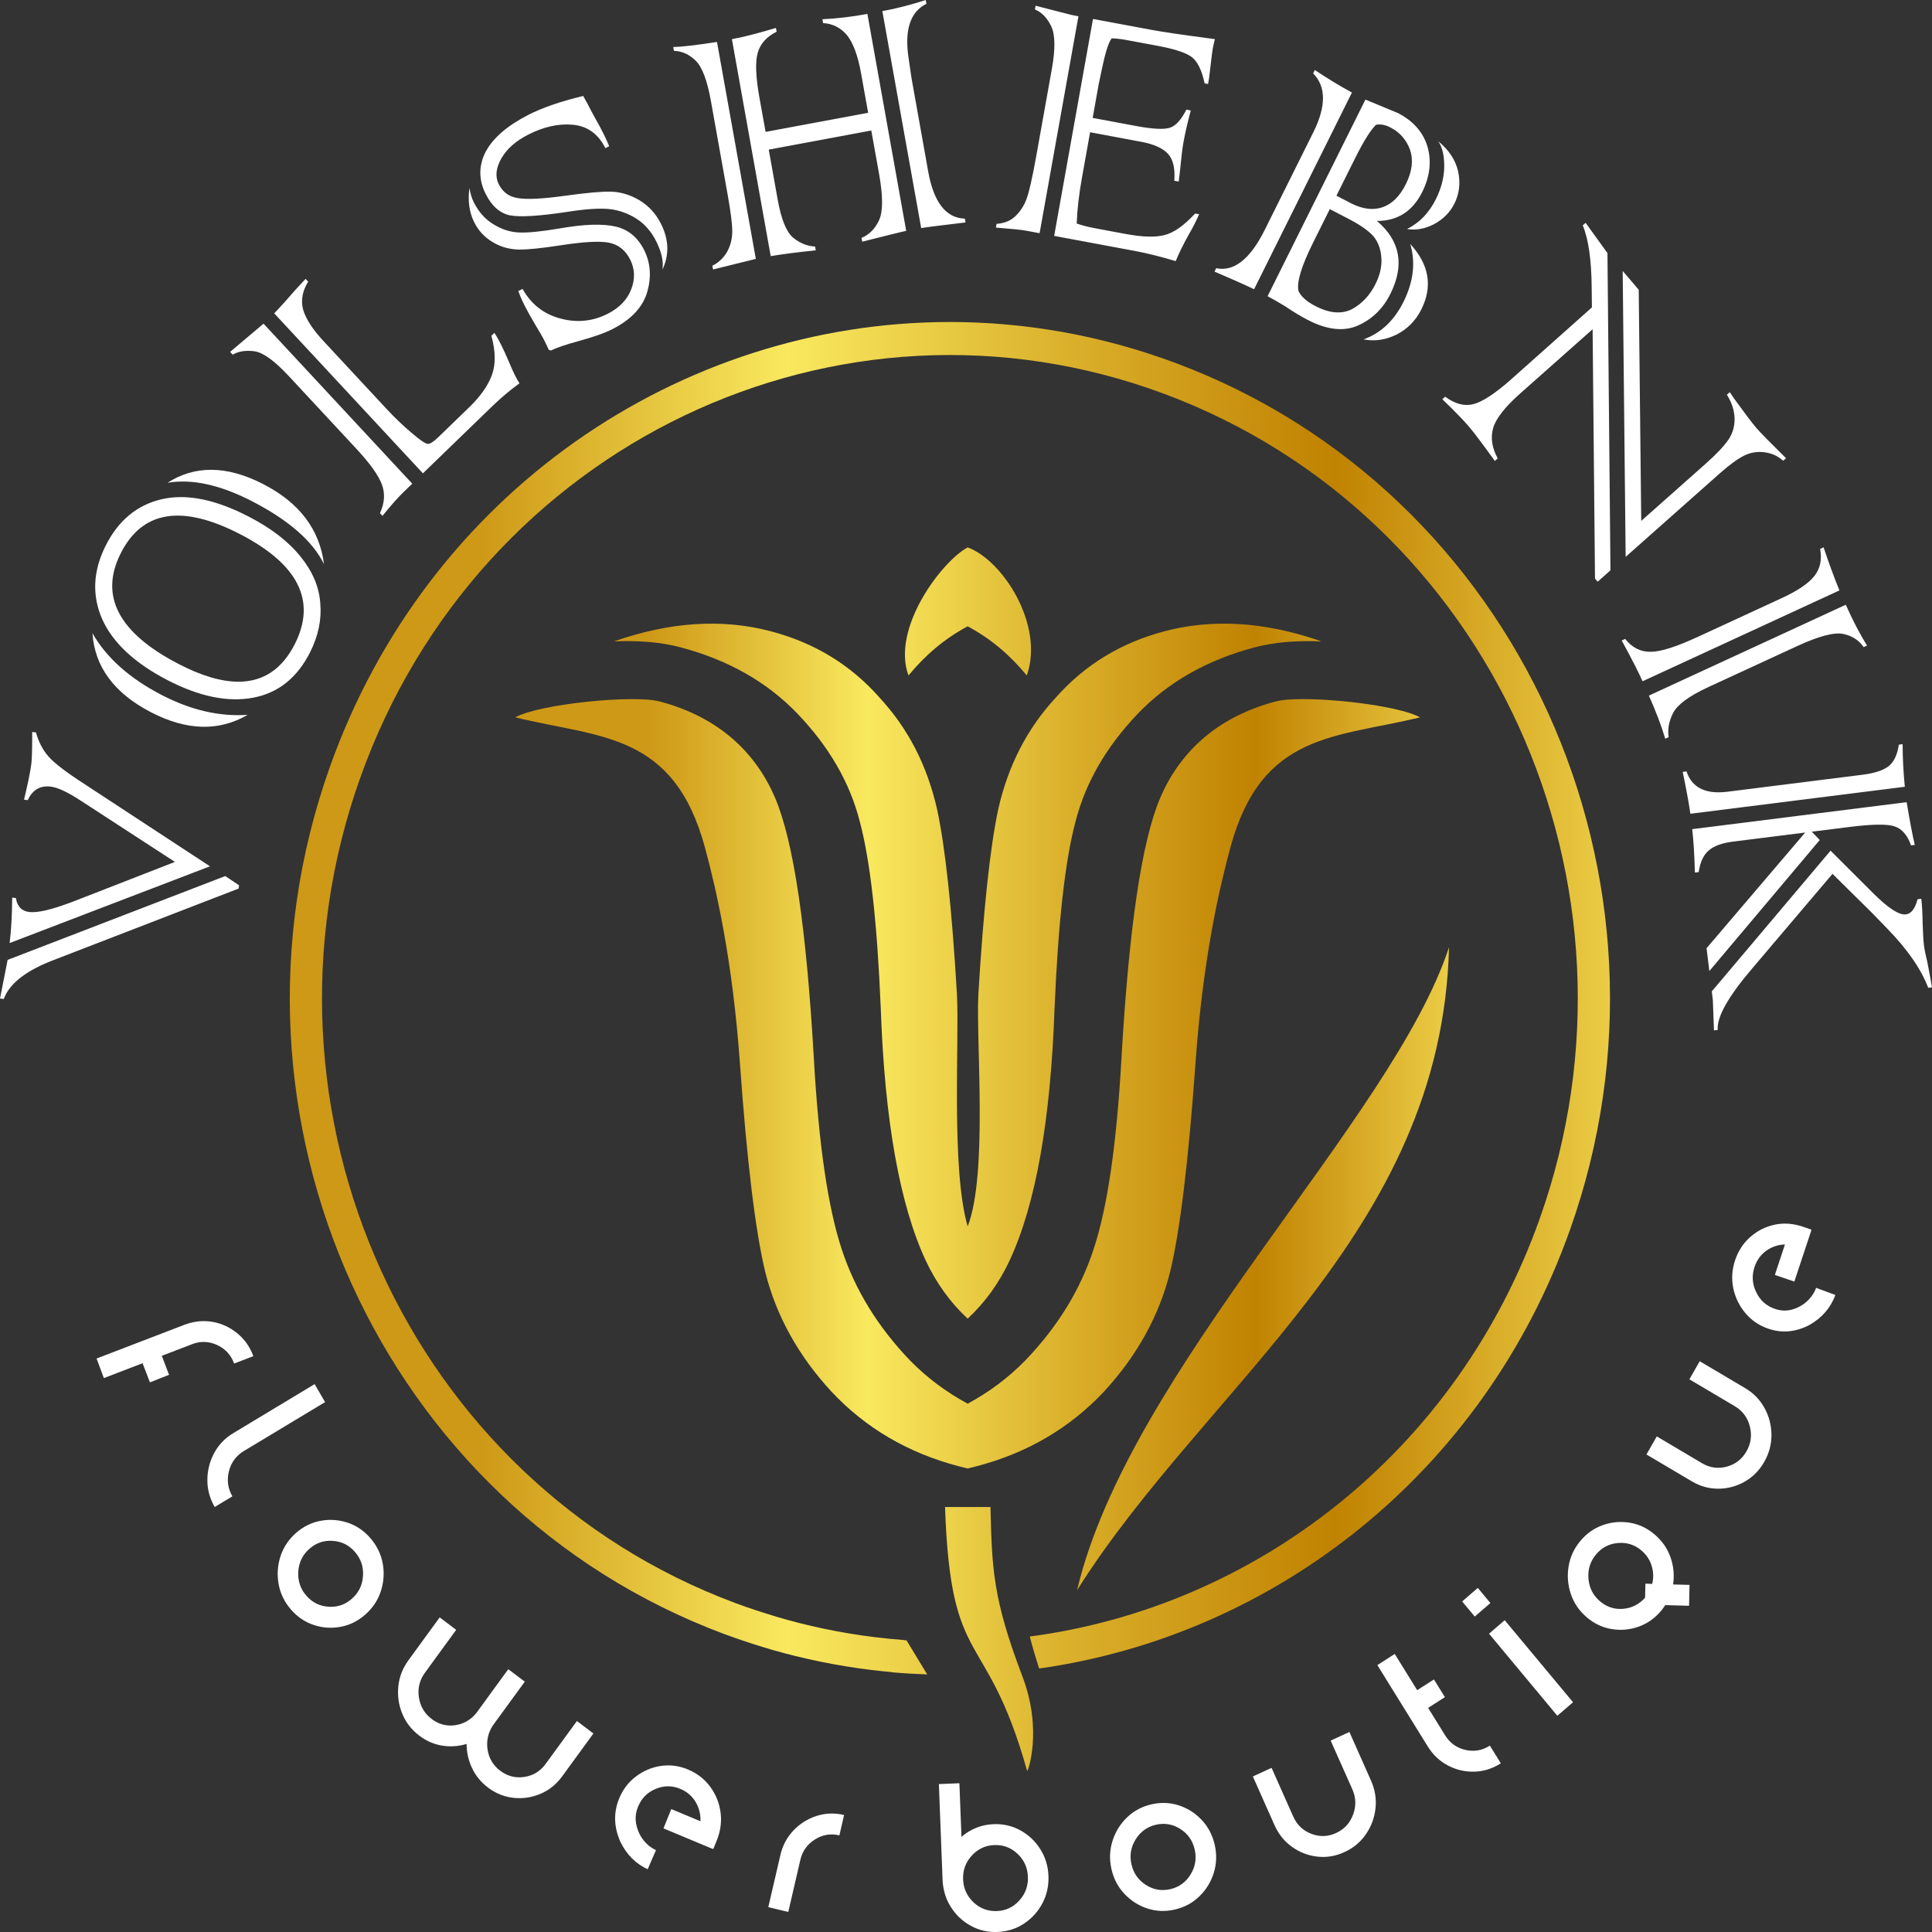 <svg width="60" height="60" viewBox="0 0 60 60" fill="none" xmlns="http://www.w3.org/2000/svg">
<rect x="0" y="0" width="60" height="60" fill="#333333" stroke="none"/>
<path d="M10.242 23.824C6.37 34.722 11.853 46.776 22.488 50.745C22.878 50.889 23.268 51.021 23.661 51.141C23.743 51.167 23.947 51.227 23.966 51.233C24.957 51.518 25.98 51.728 27.033 51.859C27.256 51.887 27.477 51.909 27.698 51.929V51.934C28.063 51.968 28.429 51.987 28.795 52L28.153 50.942C28.129 50.94 28.104 50.939 28.08 50.937V50.934C27.771 50.91 27.463 50.88 27.153 50.842C26.092 50.709 25.061 50.494 24.068 50.196V50.194C23.655 50.071 23.241 49.935 22.831 49.782C12.714 46.007 7.498 34.541 11.181 24.173C14.864 13.806 26.053 8.462 36.169 12.236C46.288 16.011 51.501 27.475 47.818 37.845C45.239 45.106 38.977 49.9 31.981 50.824C32.069 51.165 32.166 51.492 32.273 51.817C39.56 50.79 46.065 45.771 48.757 38.194C52.631 27.296 47.148 15.242 36.512 11.274C34.197 10.41 31.829 10 29.501 10C21.131 10 13.273 15.295 10.242 23.824Z" fill="url(#paint0_linear)"/>
<path d="M28.214 20.977C28.731 20.355 29.3 19.857 30.052 19.45C30.805 19.857 31.372 20.355 31.889 20.977C32.44 19.404 31.134 17.393 30.052 17C29.245 17.432 27.673 19.518 28.214 20.977ZM36.172 19.603C34.812 19.96 33.688 20.647 32.789 21.664C31.905 22.617 31.307 23.772 30.999 25.141C30.752 26.307 30.542 28.227 30.384 30.882C30.307 32.329 30.684 36.463 30.052 38.086C29.533 36.313 29.796 32.329 29.719 30.882C29.564 28.227 29.354 26.307 29.104 25.141C28.796 23.772 28.198 22.617 27.314 21.664C26.418 20.647 25.293 19.96 23.931 19.603C22.422 19.206 20.798 19.313 19.068 19.919C19.875 19.884 20.561 19.952 21.118 20.099C22.608 20.49 23.825 21.18 24.772 22.17C25.744 23.187 26.387 24.293 26.697 25.497C27.026 26.716 27.243 28.655 27.353 31.32C27.475 34.791 27.939 37.404 28.751 39.151C29.082 39.854 29.515 40.453 30.052 40.952C30.588 40.453 31.023 39.854 31.352 39.151C32.167 37.404 32.628 34.791 32.75 31.32C32.863 28.655 33.077 26.716 33.406 25.497C33.718 24.293 34.361 23.187 35.331 22.17C36.278 21.18 37.497 20.49 38.985 20.099C39.544 19.952 40.228 19.884 41.037 19.919C39.99 19.552 38.98 19.368 38.011 19.368C37.38 19.368 36.767 19.446 36.172 19.603ZM39.626 21.782C37.738 22.278 36.613 23.419 36.033 24.775C35.453 26.133 35.061 28.829 34.829 32.854C34.68 35.539 34.39 37.509 33.963 38.795C33.553 40.056 32.84 41.212 31.834 42.258C31.315 42.787 30.719 43.232 30.052 43.593C29.384 43.232 28.79 42.787 28.269 42.258C27.265 41.212 26.552 40.056 26.14 38.795C25.715 37.509 25.424 35.539 25.274 32.854C25.042 28.829 24.65 26.133 24.07 24.775C23.492 23.419 22.367 22.278 20.477 21.782C19.689 21.573 16.77 21.856 16 22.278C18.63 22.919 20.924 22.737 21.894 26.325C22.233 27.574 22.747 29.772 22.98 33.034C23.198 36.077 23.46 38.235 23.764 39.498C24.105 40.865 24.795 42.107 25.824 43.221C26.889 44.354 28.202 45.123 29.778 45.537C29.87 45.562 29.962 45.582 30.052 45.605C30.143 45.582 30.233 45.562 30.325 45.537C31.903 45.123 33.216 44.354 34.282 43.221C35.31 42.107 35.998 40.865 36.339 39.498C36.646 38.235 36.907 36.077 37.126 33.034C37.356 29.772 37.872 27.574 38.209 26.325C39.181 22.737 41.474 22.919 44.103 22.278C43.512 21.954 41.651 21.711 40.463 21.711C40.106 21.711 39.809 21.733 39.626 21.782ZM33.449 49.386C37.452 43.026 44.783 38.309 45 29.419C43.245 34.775 35.074 42.523 33.449 49.386ZM29.349 46.802C29.526 51.953 30.626 50.475 31.899 54.999C31.913 55.046 32.394 53.747 31.751 52.059C30.836 49.658 30.806 48.721 30.76 46.802H29.349Z" fill="url(#paint1_linear)"/>
<path d="M27.402 0.346L28.608 7.083C28.721 7.062 29.18 7.004 29.985 6.908L29.964 6.79C29.377 6.771 28.998 6.284 28.826 5.327L28.309 2.432L28.219 1.821C28.083 0.937 28.265 0.37 28.77 0.118L28.75 0C28.302 0.146 27.854 0.262 27.402 0.346ZM32.141 0.293C32.359 0.386 32.528 0.564 32.65 0.824C32.771 1.084 32.777 1.523 32.666 2.141L32.187 4.819C32.059 5.536 31.952 5.999 31.867 6.213C31.787 6.413 31.672 6.584 31.523 6.723C31.378 6.858 31.187 6.936 30.949 6.952L30.929 7.068C31.411 7.106 31.726 7.137 31.871 7.165L32.286 7.242L33.492 0.505L33.284 0.466C32.788 0.337 32.415 0.243 32.161 0.178L32.141 0.293ZM25.541 0.598L25.562 0.716C25.871 0.737 26.124 0.868 26.318 1.11C26.506 1.357 26.647 1.748 26.742 2.282L26.961 3.503L23.776 4.096L23.584 3.028C23.47 2.388 23.451 1.927 23.531 1.643C23.611 1.359 23.806 1.14 24.119 0.985L24.098 0.867C23.554 1.031 23.098 1.148 22.73 1.217L23.935 7.954C24.343 7.887 24.808 7.827 25.334 7.775L25.313 7.657C25.06 7.643 24.828 7.546 24.62 7.371C24.416 7.192 24.26 6.803 24.152 6.2L23.874 4.647L27.059 4.053L27.301 5.404C27.423 6.085 27.424 6.561 27.304 6.83C27.184 7.098 27 7.286 26.756 7.388L26.777 7.506C27.504 7.321 27.96 7.208 28.143 7.17L26.938 0.432C26.469 0.52 26.003 0.575 25.541 0.598ZM32.738 7.326L35.249 7.794C35.624 7.864 36.047 7.97 36.513 8.109C36.608 7.876 36.741 7.603 36.914 7.292C37.052 7.053 37.16 6.841 37.24 6.653L37.116 6.63C36.773 7.006 36.452 7.23 36.153 7.304C35.868 7.375 35.466 7.361 34.948 7.264L33.995 7.086C33.794 7.049 33.608 7.001 33.438 6.942C33.452 6.525 33.507 6.047 33.603 5.508L33.854 4.107L35.427 4.401C35.83 4.475 36.112 4.601 36.273 4.777C36.432 4.951 36.498 5.23 36.469 5.613L36.606 5.638C36.638 5.385 36.657 5.214 36.664 5.128C36.692 4.833 36.721 4.597 36.754 4.418C36.804 4.136 36.88 3.807 36.981 3.431L36.844 3.405C36.683 3.723 36.513 3.91 36.328 3.968C36.145 4.026 35.798 4.009 35.289 3.914L33.934 3.662L34.119 2.626L34.209 2.196C34.319 1.657 34.423 1.319 34.524 1.191C34.663 1.195 34.81 1.211 34.968 1.24L35.966 1.426C36.497 1.525 36.85 1.643 37.024 1.782C37.197 1.924 37.327 2.192 37.41 2.589L37.517 2.609L37.546 2.448C37.549 2.43 37.563 2.315 37.588 2.103C37.624 1.787 37.649 1.586 37.664 1.501C37.676 1.438 37.697 1.343 37.729 1.215C36.766 1.088 36.114 0.993 35.77 0.929L33.944 0.589L32.738 7.326ZM20.909 1.461L20.93 1.579C21.188 1.588 21.412 1.693 21.609 1.888C21.808 2.086 21.963 2.497 22.076 3.127L22.604 6.078C22.698 6.607 22.743 6.982 22.741 7.204C22.737 7.43 22.683 7.634 22.58 7.823C22.466 8.016 22.315 8.159 22.123 8.251L22.145 8.369L23.473 8.04L22.267 1.303C21.628 1.402 21.175 1.454 20.909 1.461ZM40.781 2.279C41.186 2.692 41.188 3.301 40.787 4.107L39.281 7.133C38.827 8.045 38.324 8.445 37.77 8.33L37.718 8.435C38.202 8.641 38.611 8.823 38.947 8.982L41.985 2.875C41.589 2.657 41.205 2.424 40.833 2.174L40.781 2.279ZM16.395 3.574C15.754 3.904 15.316 4.281 15.087 4.705C14.863 5.136 14.86 5.573 15.079 6.015C15.268 6.397 15.523 6.622 15.838 6.688C16.154 6.747 16.749 6.712 17.621 6.579C18.203 6.488 18.638 6.461 18.932 6.494C19.22 6.524 19.499 6.625 19.767 6.792C20.027 6.959 20.234 7.199 20.386 7.508C20.549 7.838 20.611 8.126 20.572 8.376C20.787 7.919 20.774 7.45 20.535 6.966C20.378 6.647 20.156 6.401 19.866 6.224C19.582 6.054 19.286 5.963 18.979 5.952C18.695 5.944 18.221 5.987 17.559 6.078C16.85 6.177 16.355 6.201 16.075 6.151C15.805 6.108 15.61 5.965 15.487 5.717C15.373 5.485 15.4 5.22 15.568 4.925C15.733 4.631 16.006 4.386 16.391 4.188C16.875 3.939 17.337 3.835 17.78 3.873C18.236 3.912 18.575 4.153 18.801 4.601L18.919 4.54C18.855 4.389 18.797 4.262 18.748 4.163C18.672 4.011 18.58 3.839 18.472 3.649C18.383 3.49 18.31 3.351 18.253 3.236L18.135 3.021L18.114 2.98C17.406 3.15 16.834 3.348 16.395 3.574ZM39.366 9.199C39.502 9.269 39.684 9.374 39.911 9.511C40.155 9.678 40.39 9.819 40.613 9.935C41.218 10.249 41.745 10.305 42.187 10.103C42.624 9.904 42.956 9.577 43.18 9.126C43.626 8.231 43.486 7.476 42.762 6.862C43.401 6.862 43.87 6.562 44.168 5.964C44.405 5.487 44.462 5.02 44.335 4.564C44.203 4.112 43.897 3.762 43.416 3.512L42.405 3.092L39.366 9.199ZM41.941 6.304L41.504 6.078L42.087 4.908C42.342 4.395 42.556 4.053 42.729 3.878C42.866 3.847 43.019 3.874 43.182 3.959C43.477 4.111 43.678 4.343 43.791 4.656C43.898 4.97 43.856 5.325 43.661 5.717C43.472 6.097 43.228 6.337 42.932 6.437C42.828 6.471 42.721 6.489 42.61 6.489C42.401 6.489 42.178 6.427 41.941 6.304ZM40.843 9.501C40.579 9.365 40.405 9.21 40.325 9.036C40.266 8.764 40.418 8.262 40.78 7.534L41.298 6.494L41.866 6.789C42.241 6.983 42.505 7.167 42.659 7.344C42.801 7.52 42.881 7.741 42.9 8.007C42.918 8.27 42.857 8.54 42.717 8.821C42.542 9.172 42.298 9.431 41.987 9.601C41.854 9.669 41.711 9.703 41.557 9.703C41.34 9.703 41.102 9.636 40.843 9.501ZM44.852 5.178C44.847 5.512 44.76 5.848 44.593 6.184C44.38 6.612 44.082 6.921 43.697 7.112C43.974 7.159 44.253 7.107 44.535 6.962C44.822 6.807 45.033 6.594 45.169 6.321C45.322 6.014 45.36 5.683 45.285 5.328C45.206 4.976 45.001 4.662 44.667 4.387C44.793 4.57 44.855 4.833 44.852 5.178ZM14.723 6.894C14.86 7.169 15.056 7.379 15.313 7.525C15.556 7.672 15.83 7.747 16.137 7.751C16.397 7.751 16.818 7.709 17.393 7.621C18.11 7.509 18.613 7.481 18.903 7.535C19.201 7.591 19.426 7.769 19.576 8.072C19.717 8.358 19.726 8.662 19.604 8.983C19.482 9.302 19.241 9.555 18.884 9.739C18.421 9.977 17.931 10.031 17.419 9.896C16.897 9.762 16.499 9.455 16.228 8.972L16.098 9.039C16.141 9.166 16.204 9.313 16.287 9.479C16.35 9.608 16.455 9.796 16.601 10.046C16.752 10.294 16.859 10.48 16.92 10.604C16.972 10.708 17.012 10.795 17.041 10.862L17.104 10.887C17.286 10.798 17.581 10.698 17.985 10.588C18.446 10.462 18.794 10.338 19.029 10.216C19.61 9.918 19.968 9.532 20.103 9.06C20.233 8.595 20.202 8.166 20.009 7.775C19.812 7.376 19.517 7.13 19.123 7.037C18.712 6.942 18.133 6.962 17.384 7.094C16.808 7.191 16.383 7.234 16.108 7.219C15.836 7.207 15.571 7.119 15.311 6.957C15.057 6.799 14.856 6.57 14.707 6.268C14.651 6.155 14.607 6.011 14.579 5.837C14.525 6.235 14.572 6.589 14.723 6.894ZM49.154 6.998C49.333 7.432 49.424 8.077 49.431 8.933L49.438 9.547L46.93 11.781C46.434 12.22 46.044 12.477 45.76 12.55C45.479 12.623 45.185 12.545 44.881 12.32L44.793 12.399C45.176 12.768 45.453 13.052 45.624 13.254C45.774 13.43 46.041 13.784 46.424 14.315L46.513 14.236C46.336 13.911 46.286 13.598 46.369 13.302C46.449 13.007 46.733 12.643 47.221 12.211L49.46 10.225L49.534 17.968L49.617 18.065L50.014 17.712L49.921 7.859L49.243 6.92L49.154 6.998ZM43.587 9.374C43.296 9.958 42.884 10.345 42.347 10.54C42.694 10.608 43.037 10.556 43.375 10.388C43.712 10.216 43.968 9.956 44.143 9.605C44.498 8.89 44.383 8.215 43.796 7.575C43.967 8.149 43.897 8.75 43.587 9.374ZM50.486 17.294L53.422 14.69C53.717 14.429 53.966 14.249 54.169 14.148C54.369 14.051 54.576 14.017 54.79 14.045C55.015 14.072 55.21 14.158 55.378 14.309L55.467 14.23C54.97 13.741 54.661 13.427 54.541 13.286C54.41 13.132 54.178 12.825 53.846 12.367C53.765 12.245 53.723 12.182 53.72 12.179L53.631 12.257C53.784 12.507 53.862 12.752 53.869 12.993C53.874 13.236 53.811 13.457 53.679 13.653C53.538 13.858 53.302 14.108 52.967 14.405L50.97 16.177L50.892 8.999L50.394 8.414L50.486 17.294ZM9.489 8.66L9.49 8.661C9.491 8.659 9.491 8.658 9.491 8.658C9.491 8.658 9.491 8.659 9.489 8.66ZM9.174 9.002C8.937 9.277 8.719 9.52 8.516 9.731L13.134 14.7L15.275 12.628C15.562 12.35 15.849 12.109 16.133 11.905C16.038 11.758 15.93 11.541 15.813 11.257C15.626 10.816 15.473 10.511 15.354 10.338L15.261 10.428C15.393 10.915 15.398 11.324 15.274 11.652C15.152 11.982 14.92 12.31 14.578 12.642L13.607 13.582C13.461 13.722 13.354 13.79 13.286 13.785C13.212 13.783 13.046 13.669 12.779 13.44C12.524 13.227 12.253 12.967 11.967 12.659L10.059 10.606C9.707 10.228 9.491 9.895 9.412 9.607C9.338 9.327 9.392 9.04 9.57 8.747L9.49 8.661C9.475 8.678 9.37 8.792 9.174 9.002ZM7.146 10.928L7.227 11.015C7.404 10.909 7.629 10.874 7.902 10.909C8.169 10.945 8.526 11.203 8.974 11.685L11.072 13.942C11.489 14.392 11.754 14.76 11.86 15.046C11.964 15.328 11.945 15.624 11.8 15.936L11.879 16.021C12.129 15.71 12.34 15.469 12.515 15.299L12.803 15.021L8.185 10.052L7.146 10.928ZM5.203 14.993C5.967 14.864 6.847 15.058 7.844 15.575C8.971 16.159 9.711 16.806 10.062 17.519C9.925 16.444 9.302 15.618 8.188 15.041C7.608 14.74 7.063 14.59 6.554 14.59C6.072 14.59 5.621 14.724 5.203 14.993ZM5.022 15.504C4.252 15.683 3.669 16.168 3.276 16.958C2.887 17.738 2.854 18.493 3.171 19.223C3.498 19.955 4.173 20.589 5.201 21.122C6.191 21.634 7.077 21.815 7.86 21.668C8.644 21.521 9.237 21.044 9.637 20.242C9.889 19.735 9.992 19.233 9.946 18.732C9.912 18.228 9.707 17.746 9.335 17.287C8.962 16.821 8.428 16.408 7.729 16.046C6.948 15.641 6.244 15.438 5.617 15.438C5.41 15.438 5.212 15.46 5.022 15.504ZM5.546 20.62C3.687 19.657 3.086 18.516 3.741 17.2C4.41 15.855 5.65 15.653 7.464 16.593C9.259 17.523 9.827 18.652 9.166 19.981C8.771 20.774 8.184 21.171 7.404 21.171C6.874 21.171 6.254 20.988 5.546 20.62ZM56.526 17.047C56.587 17.375 56.53 17.655 56.35 17.884C56.169 18.117 55.827 18.348 55.323 18.58L52.726 19.779C52.054 20.089 51.566 20.244 51.257 20.242C50.945 20.245 50.683 20.11 50.471 19.842L50.364 19.892C50.669 20.451 50.885 20.873 51.011 21.158L57.125 18.336C56.965 17.946 56.801 17.501 56.633 16.998L56.526 17.047ZM51.208 21.603C51.43 22.103 51.599 22.549 51.715 22.941L51.822 22.892C51.782 22.654 51.828 22.404 51.959 22.144C52.092 21.883 52.455 21.615 53.052 21.339L55.824 20.06C56.49 19.753 56.965 19.628 57.247 19.688C57.522 19.747 57.733 19.883 57.877 20.097L57.984 20.047C57.761 19.695 57.541 19.272 57.323 18.781L51.208 21.603ZM4.688 22.119C5.796 22.693 6.797 22.721 7.691 22.2C6.821 22.26 5.932 22.056 5.024 21.585C4.021 21.066 3.303 20.424 2.871 19.665C2.941 20.71 3.547 21.527 4.688 22.119ZM0.975 23.704C0.952 23.894 0.903 24.152 0.829 24.478C0.776 24.707 0.749 24.827 0.746 24.835L0.863 24.849C1.009 24.528 1.249 24.388 1.582 24.43C1.798 24.457 2.109 24.604 2.513 24.869L5.433 26.767L2.251 28.007C1.612 28.248 1.165 28.356 0.906 28.323C0.67 28.293 0.532 28.148 0.495 27.891L0.379 27.876C0.374 28.426 0.348 28.895 0.3 29.287L6.521 26.904L2.626 24.351C2.061 23.986 1.689 23.703 1.508 23.496C1.331 23.295 1.201 23.046 1.117 22.747L1 22.732C1.001 23.229 0.993 23.555 0.975 23.704ZM58.971 23.126C58.924 23.441 58.817 23.665 58.653 23.795C58.484 23.926 58.212 24.014 57.837 24.061L53.647 24.588C52.969 24.673 52.544 24.463 52.376 23.956L52.259 23.971C52.39 24.619 52.468 25.052 52.495 25.272L59.156 24.434C59.111 23.972 59.088 23.53 59.088 23.111L58.971 23.126ZM0.746 24.835L0.746 24.835C0.746 24.835 0.746 24.835 0.746 24.835ZM52.553 25.75C52.592 26.074 52.62 26.523 52.637 27.098L52.754 27.084C52.801 26.769 52.907 26.543 53.071 26.408C53.23 26.269 53.484 26.179 53.834 26.135L56.062 25.855L52.999 29.447L53.085 30.157L56.514 26.087L56.266 25.829L57.429 25.683C58.151 25.592 58.624 25.586 58.849 25.668C59.071 25.745 59.239 25.941 59.349 26.254L59.465 26.239C59.395 25.941 59.31 25.5 59.213 24.912L52.553 25.75ZM53.161 30.789L53.194 31.06C53.197 31.082 53.208 31.394 53.229 32L53.346 31.985C53.311 31.587 53.672 30.946 54.431 30.059L56.91 27.138L58.145 28.358C58.163 28.374 58.188 28.4 58.218 28.434L58.599 28.827C59.231 29.473 59.659 30.09 59.883 30.677L60 30.663C59.956 30.406 59.905 30.135 59.849 29.849C59.799 29.65 59.765 29.484 59.749 29.349C59.733 29.213 59.72 28.995 59.71 28.699C59.705 28.368 59.691 28.106 59.667 27.912L59.551 27.927C59.475 28.22 59.355 28.376 59.191 28.397C58.98 28.424 58.645 28.208 58.186 27.752L56.85 26.418L53.161 30.789ZM0.237 29.81L0 31.011L0.117 31.025C0.291 30.546 0.809 30.141 1.671 29.813L7.411 27.595L7.423 27.492L6.995 27.207L0.237 29.81Z" fill="white"/>
<path d="M55.108 38.035C54.827 38.096 54.577 38.223 54.357 38.415C54.138 38.609 53.98 38.85 53.884 39.141C53.787 39.433 53.769 39.723 53.829 40.01C53.89 40.298 54.016 40.555 54.204 40.779C54.394 41.005 54.631 41.166 54.917 41.264C55.346 41.411 55.778 41.37 56.21 41.139C56.591 40.918 56.854 40.61 57 40.217L56.401 39.995C56.344 40.151 56.251 40.29 56.12 40.411C55.99 40.531 55.836 40.617 55.66 40.667C55.484 40.718 55.304 40.711 55.12 40.648C54.856 40.558 54.663 40.385 54.541 40.131C54.417 39.876 54.4 39.615 54.488 39.349C54.559 39.135 54.68 38.967 54.853 38.843C55.028 38.719 55.22 38.654 55.433 38.648L55.12 39.594L55.725 39.801L56.243 38.237L56.24 38.236L56.256 38.188L55.965 38.088C55.786 38.03 55.609 38 55.434 38C55.324 38 55.216 38.012 55.108 38.035ZM5.757 41.131L3 42.19L3.225 42.798L4.428 42.336L4.656 42.931L5.25 42.696L5.025 42.106L5.971 41.743C6.229 41.644 6.485 41.653 6.74 41.769C6.996 41.887 7.171 42.077 7.269 42.341C7.27 42.343 7.27 42.344 7.27 42.344L7.271 42.346L7.867 42.117L7.867 42.115C7.867 42.115 7.866 42.114 7.866 42.111C7.76 41.825 7.594 41.59 7.369 41.407C7.144 41.222 6.891 41.105 6.61 41.053C6.516 41.036 6.422 41.028 6.328 41.028C6.139 41.028 5.949 41.062 5.757 41.131ZM52.465 42.836L53.874 43.67C54.115 43.812 54.271 44.02 54.342 44.295C54.413 44.57 54.378 44.828 54.24 45.071C54.099 45.316 53.895 45.475 53.626 45.548C53.357 45.62 53.102 45.585 52.861 45.443L51.453 44.609L51.132 45.17L52.541 46.004C52.802 46.159 53.078 46.235 53.368 46.233C53.658 46.231 53.93 46.158 54.182 46.014C54.435 45.871 54.638 45.666 54.791 45.398C54.942 45.132 55.017 44.852 55.014 44.558C55.012 44.263 54.94 43.986 54.799 43.728C54.657 43.469 54.456 43.263 54.195 43.108L52.786 42.274L52.465 42.836ZM7.247 44.506L7.571 45.064L10.096 43.544L9.771 42.985L7.247 44.506ZM6.649 45.129C6.512 45.389 6.441 45.666 6.44 45.961C6.438 46.256 6.514 46.536 6.668 46.801L7.217 46.47C7.076 46.226 7.04 45.967 7.109 45.692C7.179 45.417 7.334 45.208 7.571 45.064L7.247 44.506C6.986 44.662 6.788 44.87 6.649 45.129ZM9.954 47.231C9.667 47.285 9.411 47.413 9.184 47.615C8.957 47.818 8.798 48.059 8.708 48.341C8.619 48.623 8.6 48.908 8.653 49.197C8.706 49.487 8.831 49.747 9.031 49.979C9.231 50.212 9.469 50.374 9.744 50.465C10.018 50.557 10.299 50.575 10.584 50.521C10.87 50.467 11.125 50.338 11.352 50.135C11.579 49.933 11.739 49.692 11.829 49.411C11.919 49.13 11.939 48.845 11.886 48.555C11.833 48.266 11.706 48.005 11.506 47.772C11.307 47.54 11.069 47.379 10.796 47.288C10.622 47.23 10.447 47.201 10.269 47.201C10.165 47.201 10.06 47.211 9.954 47.231ZM10.201 49.898C9.924 49.88 9.693 49.764 9.511 49.551C9.328 49.34 9.246 49.092 9.263 48.808C9.282 48.525 9.395 48.29 9.605 48.103C9.814 47.916 10.058 47.833 10.335 47.853C10.614 47.872 10.844 47.988 11.026 48.2C11.209 48.412 11.293 48.661 11.273 48.943C11.256 49.225 11.142 49.459 10.932 49.646C10.742 49.816 10.524 49.901 10.277 49.901C10.252 49.901 10.227 49.9 10.201 49.898ZM49.779 47.363C49.504 47.46 49.27 47.626 49.075 47.861C48.88 48.096 48.76 48.359 48.714 48.65C48.666 48.941 48.691 49.226 48.785 49.506C48.879 49.785 49.042 50.023 49.272 50.221C49.505 50.421 49.764 50.545 50.05 50.592C50.337 50.639 50.616 50.615 50.889 50.517C51.162 50.421 51.396 50.255 51.591 50.02C51.636 49.965 51.679 49.908 51.717 49.848L52.455 49.869L52.47 49.22L51.96 49.207C52.002 48.92 51.976 48.641 51.88 48.366C51.785 48.092 51.623 47.857 51.393 47.66C51.163 47.462 50.905 47.338 50.62 47.29C50.525 47.274 50.43 47.266 50.336 47.266C50.148 47.266 49.962 47.298 49.779 47.363ZM49.683 49.724C49.472 49.543 49.355 49.311 49.331 49.028C49.307 48.743 49.385 48.494 49.563 48.279C49.742 48.063 49.971 47.942 50.248 47.919C50.527 47.896 50.77 47.975 50.982 48.156C51.135 48.288 51.239 48.445 51.294 48.63C51.351 48.815 51.355 49.001 51.311 49.189L51.1 49.182L51.089 49.619C50.898 49.829 50.669 49.944 50.4 49.964C50.373 49.966 50.345 49.967 50.318 49.967C50.083 49.967 49.871 49.886 49.683 49.724ZM45.409 49.734L45.8 50.204L46.286 49.784L45.895 49.314L45.409 49.734ZM12.684 51.562C12.504 51.809 12.399 52.079 12.37 52.374C12.341 52.668 12.381 52.951 12.494 53.223C12.605 53.494 12.782 53.722 13.025 53.905C13.244 54.07 13.481 54.172 13.738 54.213C13.994 54.253 14.246 54.235 14.491 54.159C14.491 54.421 14.547 54.671 14.66 54.909C14.772 55.148 14.937 55.349 15.155 55.514C15.398 55.697 15.663 55.804 15.951 55.834C16.238 55.864 16.517 55.822 16.785 55.709C17.054 55.595 17.278 55.414 17.458 55.167L18.429 53.835L17.917 53.448L16.945 54.78C16.78 55.008 16.56 55.142 16.284 55.184C16.009 55.226 15.759 55.162 15.536 54.993C15.319 54.829 15.188 54.614 15.144 54.348C15.1 54.082 15.152 53.83 15.3 53.594C15.309 53.582 15.318 53.57 15.327 53.557L16.298 52.225L15.785 51.838L14.815 53.17C14.805 53.183 14.796 53.195 14.788 53.207C14.609 53.42 14.389 53.544 14.126 53.579C13.864 53.614 13.624 53.549 13.405 53.384C13.183 53.216 13.051 52.992 13.009 52.711C12.968 52.43 13.03 52.176 13.196 51.949L14.167 50.616L13.655 50.229L12.684 51.562ZM46.243 50.736L48.365 53.285L48.852 52.865L46.73 50.317L46.243 50.736ZM42.775 51.711L44.34 54.237L44.879 53.891L44.352 53.04L44.873 52.706L44.532 52.157L44.012 52.49L43.315 51.365L42.775 51.711ZM41.325 54.056L41.998 55.567C42.112 55.826 42.121 56.087 42.022 56.353C41.923 56.619 41.748 56.809 41.496 56.925C41.242 57.042 40.986 57.051 40.725 56.951C40.464 56.851 40.277 56.672 40.162 56.413L39.49 54.902L38.909 55.17L39.581 56.681C39.706 56.962 39.887 57.186 40.125 57.356C40.362 57.526 40.624 57.627 40.912 57.659C41.199 57.692 41.481 57.645 41.759 57.516C42.034 57.39 42.254 57.206 42.419 56.964C42.586 56.723 42.685 56.455 42.717 56.161C42.75 55.867 42.703 55.58 42.579 55.3L41.907 53.788L41.325 54.056ZM44.879 53.891L44.34 54.237C44.501 54.498 44.711 54.695 44.969 54.83C45.227 54.965 45.5 55.029 45.79 55.02C46.078 55.013 46.352 54.926 46.61 54.761L46.269 54.212C46.034 54.363 45.781 54.407 45.509 54.345C45.237 54.282 45.028 54.131 44.879 53.891ZM20.521 54.843C20.235 54.886 19.976 54.998 19.743 55.175C19.51 55.353 19.337 55.584 19.223 55.868C19.051 56.295 19.064 56.736 19.262 57.19C19.455 57.591 19.739 57.878 20.115 58.051L20.372 57.456C20.222 57.389 20.092 57.286 19.982 57.145C19.872 57.005 19.798 56.843 19.76 56.661C19.722 56.478 19.739 56.297 19.813 56.114C19.919 55.852 20.1 55.666 20.357 55.558C20.615 55.449 20.872 55.448 21.128 55.555C21.332 55.64 21.49 55.774 21.601 55.958C21.711 56.143 21.762 56.343 21.754 56.56L20.847 56.182L20.605 56.782L22.105 57.408L22.106 57.405L22.152 57.424L22.269 57.135C22.381 56.846 22.417 56.556 22.375 56.269C22.334 55.979 22.226 55.717 22.051 55.482C21.875 55.247 21.648 55.071 21.369 54.954C21.165 54.869 20.958 54.826 20.751 54.826C20.674 54.826 20.598 54.832 20.521 54.843ZM29.158 55.406L29.273 58.403C29.291 58.712 29.378 58.989 29.535 59.232C29.691 59.476 29.895 59.668 30.15 59.808C30.404 59.947 30.681 60.011 30.981 59.999C31.285 59.986 31.558 59.9 31.8 59.74C32.044 59.58 32.234 59.37 32.372 59.11C32.51 58.85 32.572 58.567 32.561 58.259C32.549 57.953 32.465 57.675 32.307 57.426C32.15 57.178 31.944 56.984 31.689 56.843C31.435 56.704 31.156 56.639 30.853 56.651C30.664 56.659 30.484 56.696 30.316 56.765C30.147 56.834 29.995 56.926 29.859 57.045L29.795 55.38L29.158 55.406ZM30.233 59.078C30.029 58.885 29.921 58.648 29.91 58.364C29.899 58.081 29.989 57.836 30.178 57.629C30.368 57.42 30.602 57.311 30.878 57.3C31.155 57.289 31.397 57.379 31.601 57.572C31.805 57.764 31.912 58.001 31.923 58.284C31.934 58.568 31.845 58.813 31.656 59.021C31.468 59.23 31.234 59.339 30.956 59.35C30.941 59.35 30.926 59.35 30.912 59.35C30.654 59.35 30.428 59.26 30.233 59.078ZM35.751 56.037C35.456 56.107 35.205 56.243 34.996 56.446C34.786 56.65 34.638 56.893 34.549 57.174C34.46 57.457 34.45 57.746 34.517 58.046C34.585 58.346 34.719 58.602 34.921 58.816C35.123 59.029 35.36 59.182 35.636 59.27C35.911 59.36 36.196 59.371 36.491 59.301C36.787 59.232 37.04 59.095 37.248 58.892C37.458 58.689 37.606 58.446 37.695 58.165C37.782 57.882 37.792 57.593 37.724 57.292C37.656 56.993 37.523 56.737 37.322 56.522C37.122 56.309 36.884 56.157 36.608 56.067C36.453 56.017 36.295 55.992 36.134 55.992C36.008 55.992 35.881 56.007 35.751 56.037ZM35.588 58.539C35.352 58.389 35.202 58.176 35.139 57.9C35.076 57.623 35.119 57.365 35.267 57.126C35.416 56.885 35.625 56.733 35.895 56.67C36.165 56.607 36.419 56.649 36.655 56.8C36.891 56.949 37.039 57.162 37.102 57.438C37.165 57.715 37.123 57.973 36.975 58.213C36.828 58.453 36.618 58.605 36.348 58.669C36.267 58.688 36.189 58.697 36.111 58.697C35.929 58.697 35.755 58.645 35.588 58.539ZM25.359 56.395C25.082 56.485 24.843 56.636 24.641 56.847C24.439 57.059 24.304 57.314 24.235 57.613L23.86 59.228L24.481 59.377L24.855 57.762C24.919 57.488 25.07 57.276 25.307 57.127C25.545 56.977 25.799 56.934 26.068 56.999L26.214 56.367C26.084 56.336 25.957 56.321 25.831 56.321C25.67 56.321 25.513 56.346 25.359 56.395Z" fill="white"/>
<defs>
<linearGradient id="paint0_linear" x1="9" y1="31" x2="50" y2="31" gradientUnits="userSpaceOnUse">
<stop stop-color="#CE9916"/>
<stop offset="0.145" stop-color="#CE9916"/>
<stop offset="0.377" stop-color="#F9E95F"/>
<stop offset="0.595" stop-color="#DAAF2A"/>
<stop offset="0.791" stop-color="#C08201"/>
<stop offset="1" stop-color="#EBCC45"/>
</linearGradient>
<linearGradient id="paint1_linear" x1="16" y1="36" x2="45" y2="36" gradientUnits="userSpaceOnUse">
<stop stop-color="#CE9916"/>
<stop offset="0.145" stop-color="#CE9916"/>
<stop offset="0.377" stop-color="#F9E95F"/>
<stop offset="0.595" stop-color="#DAAF2A"/>
<stop offset="0.791" stop-color="#C08201"/>
<stop offset="1" stop-color="#EBCC45"/>
</linearGradient>
</defs>
</svg>

